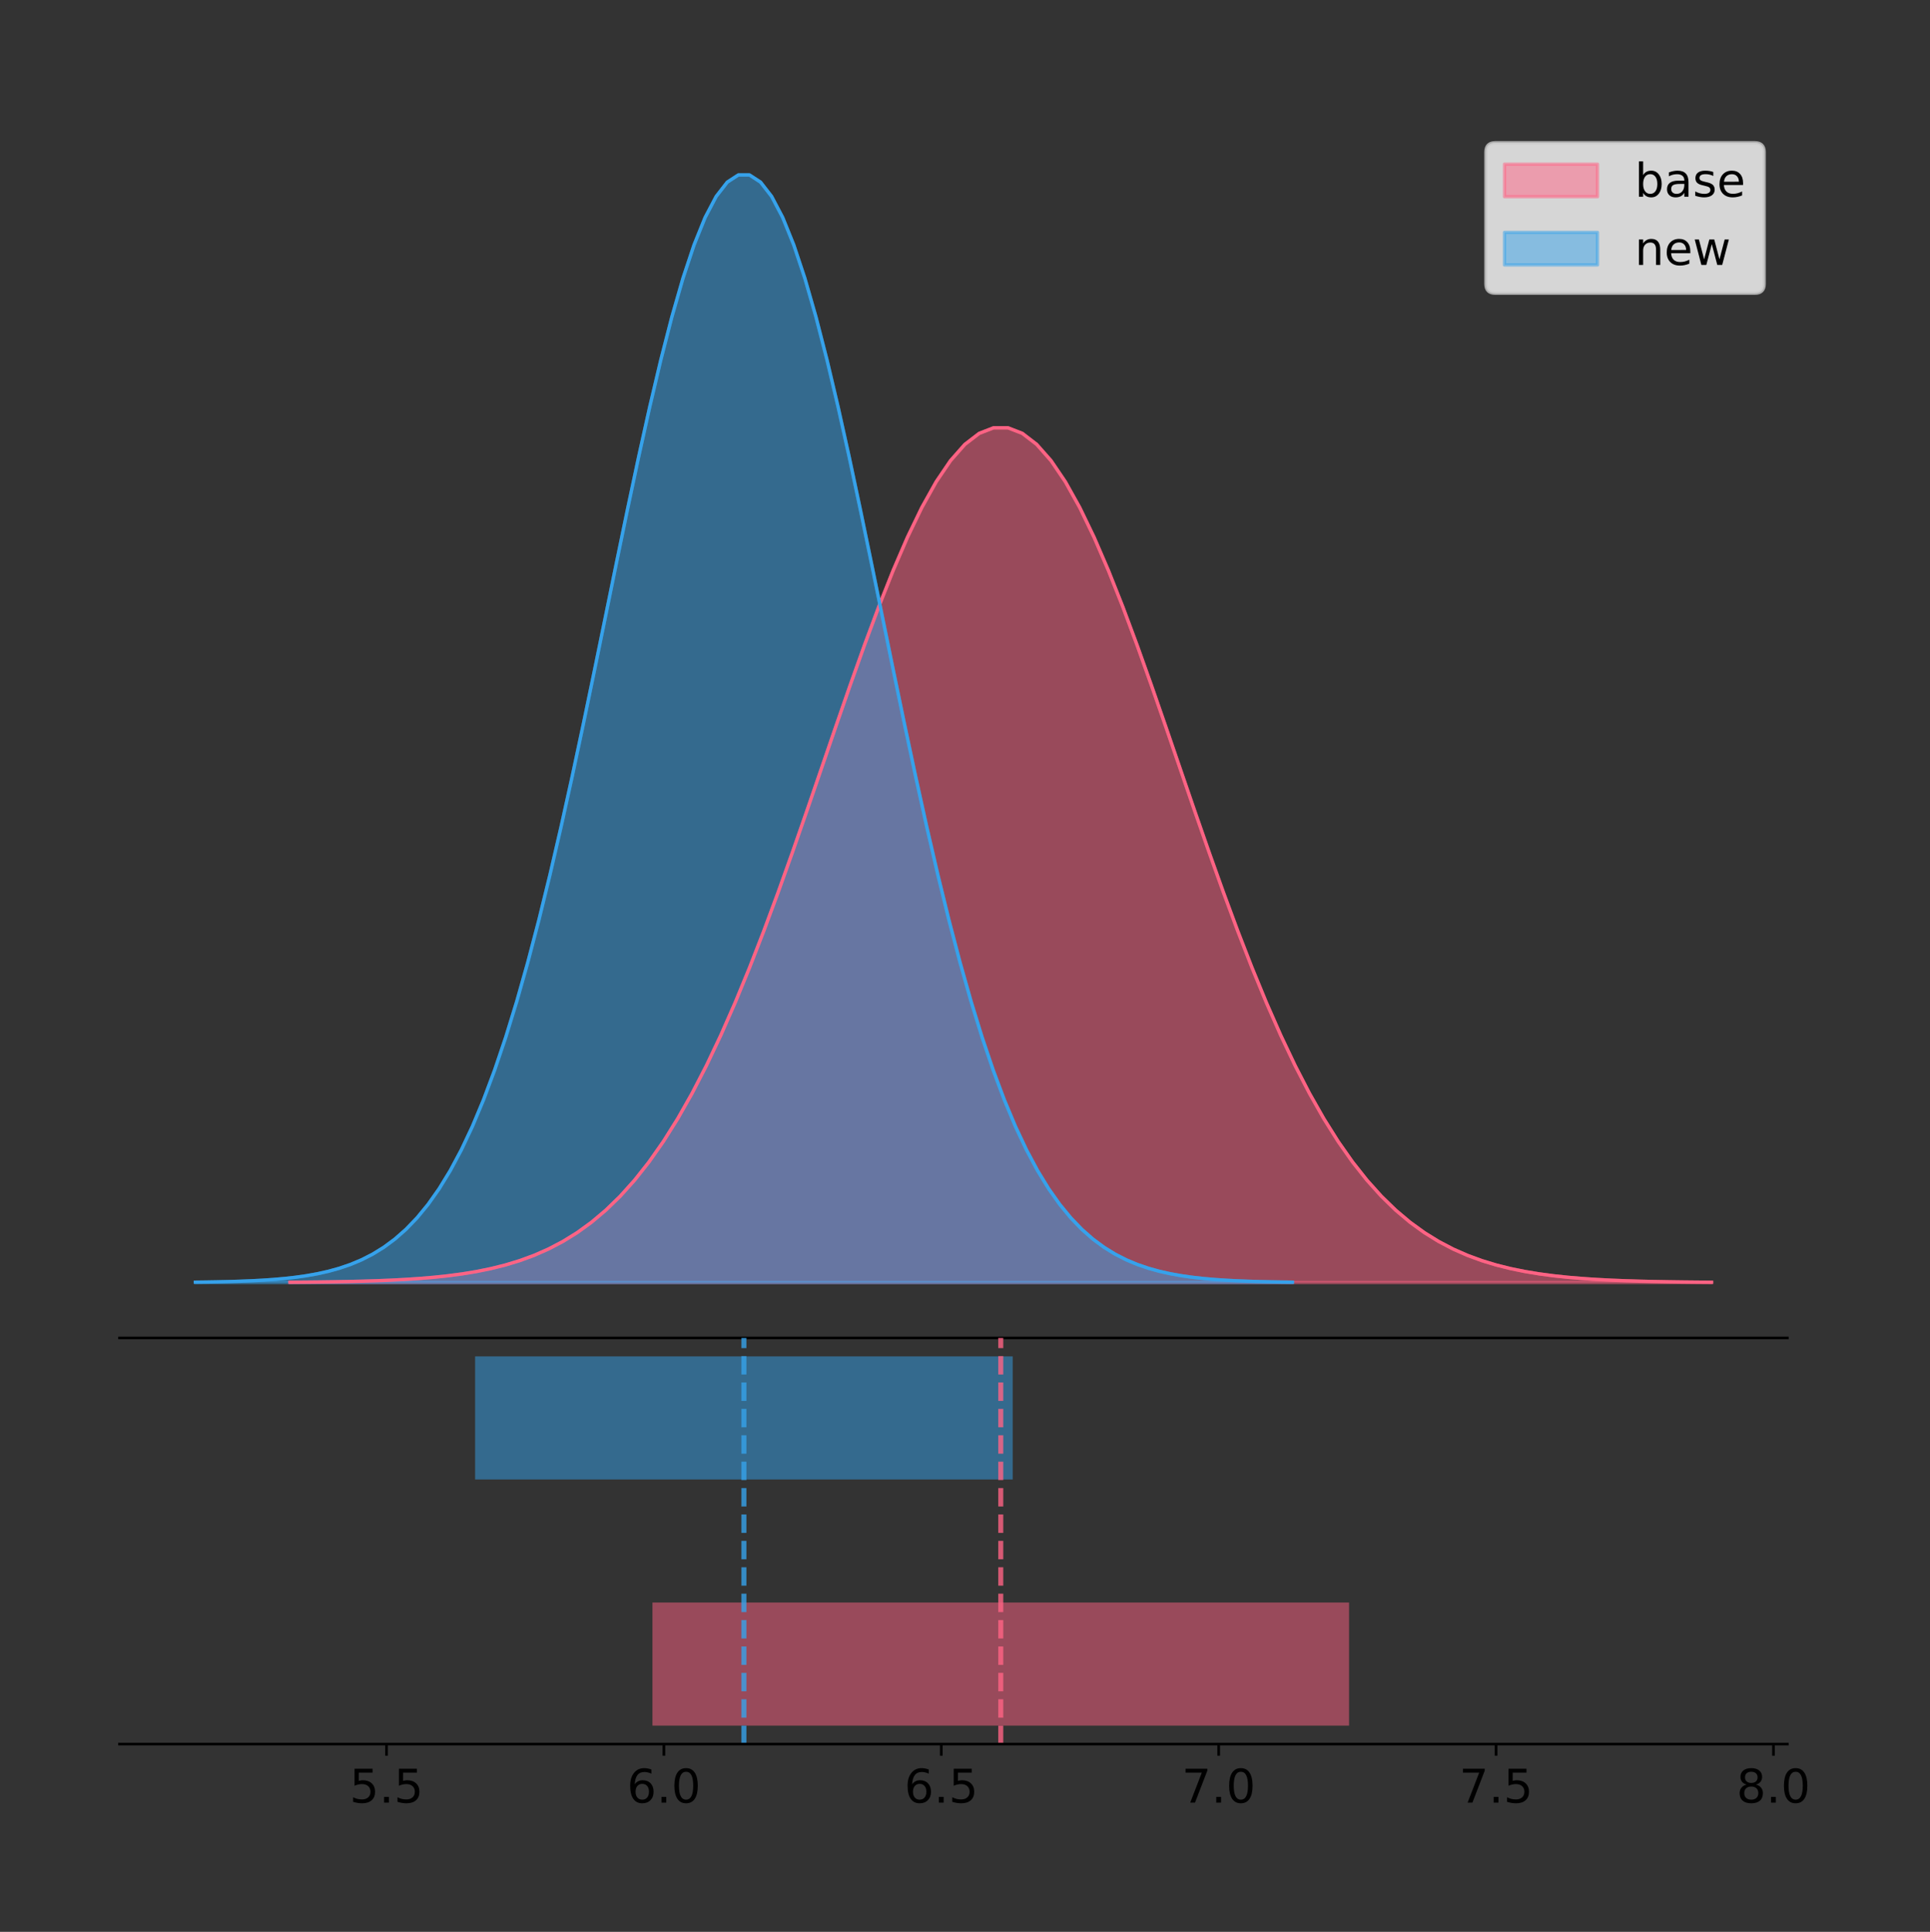 <?xml version="1.0" encoding="utf-8" standalone="no"?>
<!DOCTYPE svg PUBLIC "-//W3C//DTD SVG 1.1//EN"
  "http://www.w3.org/Graphics/SVG/1.1/DTD/svg11.dtd">
<!-- Created with matplotlib (https://matplotlib.org/) -->
<svg height="581.789pt" version="1.1" viewBox="0 0 581.139 581.789" width="581.139pt" xmlns="http://www.w3.org/2000/svg" xmlns:xlink="http://www.w3.org/1999/xlink">
 <rect x="0" y="0" width="581.139" height="581.789" fill="#333333" stroke="none"/>
 <defs>
  <style type="text/css">
*{stroke-linecap:butt;stroke-linejoin:round;}
  </style>
 </defs>
 <g id="figure_1">
  <g id="patch_1">
   <path d="M 0 581.789 
L 581.139 581.789 
L 581.139 0 
L 0 0 
z
" style="fill:none;"/>
  </g>
  <g id="axes_1">
   <g id="patch_2">
    <path d="M 36 402.93 
L 538.2 402.93 
L 538.2 36 
L 36 36 
z
" style="fill:none;"/>
   </g>
   <g id="PolyCollection_1">
    <defs>
     <path d="M 87.307 -195.538 
L 87.307 -195.624 
L 91.631 -195.657 
L 95.955 -195.701 
L 100.279 -195.759 
L 104.603 -195.837 
L 108.927 -195.939 
L 113.251 -196.072 
L 117.574 -196.246 
L 121.898 -196.469 
L 126.222 -196.755 
L 130.546 -197.118 
L 134.87 -197.576 
L 139.194 -198.15 
L 143.518 -198.864 
L 147.842 -199.745 
L 152.166 -200.826 
L 156.489 -202.14 
L 160.813 -203.728 
L 165.137 -205.631 
L 169.461 -207.896 
L 173.785 -210.57 
L 178.109 -213.704 
L 182.433 -217.348 
L 186.757 -221.553 
L 191.081 -226.367 
L 195.405 -231.834 
L 199.728 -237.993 
L 204.052 -244.872 
L 208.376 -252.494 
L 212.7 -260.865 
L 217.024 -269.979 
L 221.348 -279.812 
L 225.672 -290.323 
L 229.996 -301.452 
L 234.32 -313.116 
L 238.643 -325.216 
L 242.967 -337.63 
L 247.291 -350.219 
L 251.615 -362.827 
L 255.939 -375.285 
L 260.263 -387.414 
L 264.587 -399.029 
L 268.911 -409.941 
L 273.235 -419.969 
L 277.559 -428.937 
L 281.882 -436.683 
L 286.206 -443.065 
L 290.53 -447.961 
L 294.854 -451.28 
L 299.178 -452.955 
L 303.502 -452.955 
L 307.826 -451.28 
L 312.15 -447.961 
L 316.474 -443.065 
L 320.797 -436.683 
L 325.121 -428.937 
L 329.445 -419.969 
L 333.769 -409.941 
L 338.093 -399.029 
L 342.417 -387.414 
L 346.741 -375.285 
L 351.065 -362.827 
L 355.389 -350.219 
L 359.713 -337.63 
L 364.036 -325.216 
L 368.36 -313.116 
L 372.684 -301.452 
L 377.008 -290.323 
L 381.332 -279.812 
L 385.656 -269.979 
L 389.98 -260.865 
L 394.304 -252.494 
L 398.628 -244.872 
L 402.951 -237.993 
L 407.275 -231.834 
L 411.599 -226.367 
L 415.923 -221.553 
L 420.247 -217.348 
L 424.571 -213.704 
L 428.895 -210.57 
L 433.219 -207.896 
L 437.543 -205.631 
L 441.867 -203.728 
L 446.19 -202.14 
L 450.514 -200.826 
L 454.838 -199.745 
L 459.162 -198.864 
L 463.486 -198.15 
L 467.81 -197.576 
L 472.134 -197.118 
L 476.458 -196.755 
L 480.782 -196.469 
L 485.105 -196.246 
L 489.429 -196.072 
L 493.753 -195.939 
L 498.077 -195.837 
L 502.401 -195.759 
L 506.725 -195.701 
L 511.049 -195.657 
L 515.373 -195.624 
L 515.373 -195.538 
L 515.373 -195.538 
L 511.049 -195.538 
L 506.725 -195.538 
L 502.401 -195.538 
L 498.077 -195.538 
L 493.753 -195.538 
L 489.429 -195.538 
L 485.105 -195.538 
L 480.782 -195.538 
L 476.458 -195.538 
L 472.134 -195.538 
L 467.81 -195.538 
L 463.486 -195.538 
L 459.162 -195.538 
L 454.838 -195.538 
L 450.514 -195.538 
L 446.19 -195.538 
L 441.867 -195.538 
L 437.543 -195.538 
L 433.219 -195.538 
L 428.895 -195.538 
L 424.571 -195.538 
L 420.247 -195.538 
L 415.923 -195.538 
L 411.599 -195.538 
L 407.275 -195.538 
L 402.951 -195.538 
L 398.628 -195.538 
L 394.304 -195.538 
L 389.98 -195.538 
L 385.656 -195.538 
L 381.332 -195.538 
L 377.008 -195.538 
L 372.684 -195.538 
L 368.36 -195.538 
L 364.036 -195.538 
L 359.713 -195.538 
L 355.389 -195.538 
L 351.065 -195.538 
L 346.741 -195.538 
L 342.417 -195.538 
L 338.093 -195.538 
L 333.769 -195.538 
L 329.445 -195.538 
L 325.121 -195.538 
L 320.797 -195.538 
L 316.474 -195.538 
L 312.15 -195.538 
L 307.826 -195.538 
L 303.502 -195.538 
L 299.178 -195.538 
L 294.854 -195.538 
L 290.53 -195.538 
L 286.206 -195.538 
L 281.882 -195.538 
L 277.559 -195.538 
L 273.235 -195.538 
L 268.911 -195.538 
L 264.587 -195.538 
L 260.263 -195.538 
L 255.939 -195.538 
L 251.615 -195.538 
L 247.291 -195.538 
L 242.967 -195.538 
L 238.643 -195.538 
L 234.32 -195.538 
L 229.996 -195.538 
L 225.672 -195.538 
L 221.348 -195.538 
L 217.024 -195.538 
L 212.7 -195.538 
L 208.376 -195.538 
L 204.052 -195.538 
L 199.728 -195.538 
L 195.405 -195.538 
L 191.081 -195.538 
L 186.757 -195.538 
L 182.433 -195.538 
L 178.109 -195.538 
L 173.785 -195.538 
L 169.461 -195.538 
L 165.137 -195.538 
L 160.813 -195.538 
L 156.489 -195.538 
L 152.166 -195.538 
L 147.842 -195.538 
L 143.518 -195.538 
L 139.194 -195.538 
L 134.87 -195.538 
L 130.546 -195.538 
L 126.222 -195.538 
L 121.898 -195.538 
L 117.574 -195.538 
L 113.251 -195.538 
L 108.927 -195.538 
L 104.603 -195.538 
L 100.279 -195.538 
L 95.955 -195.538 
L 91.631 -195.538 
L 87.307 -195.538 
z
" id="m061603177f" style="stroke:#ff6384;stroke-opacity:0.5;"/>
    </defs>
    <g clip-path="url(#p20bade36c4)">
     <use style="fill:#ff6384;fill-opacity:0.5;stroke:#ff6384;stroke-opacity:0.5;" x="0" xlink:href="#m061603177f" y="581.789"/>
    </g>
   </g>
   <g id="PolyCollection_2">
    <defs>
     <path d="M 58.827 -195.538 
L 58.827 -195.65 
L 62.164 -195.692 
L 65.501 -195.749 
L 68.837 -195.825 
L 72.174 -195.925 
L 75.511 -196.058 
L 78.848 -196.23 
L 82.184 -196.455 
L 85.521 -196.744 
L 88.858 -197.115 
L 92.195 -197.585 
L 95.531 -198.179 
L 98.868 -198.923 
L 102.205 -199.848 
L 105.542 -200.99 
L 108.878 -202.39 
L 112.215 -204.093 
L 115.552 -206.151 
L 118.889 -208.617 
L 122.225 -211.552 
L 125.562 -215.017 
L 128.899 -219.078 
L 132.235 -223.801 
L 135.572 -229.25 
L 138.909 -235.488 
L 142.246 -242.572 
L 145.582 -250.552 
L 148.919 -259.468 
L 152.256 -269.344 
L 155.593 -280.192 
L 158.929 -292.002 
L 162.266 -304.744 
L 165.603 -318.365 
L 168.94 -332.786 
L 172.276 -347.901 
L 175.613 -363.58 
L 178.95 -379.667 
L 182.287 -395.98 
L 185.623 -412.318 
L 188.96 -428.462 
L 192.297 -444.18 
L 195.634 -459.23 
L 198.97 -473.372 
L 202.307 -486.366 
L 205.644 -497.987 
L 208.98 -508.025 
L 212.317 -516.294 
L 215.654 -522.64 
L 218.991 -526.94 
L 222.327 -529.111 
L 225.664 -529.111 
L 229.001 -526.94 
L 232.338 -522.64 
L 235.674 -516.294 
L 239.011 -508.025 
L 242.348 -497.987 
L 245.685 -486.366 
L 249.021 -473.372 
L 252.358 -459.23 
L 255.695 -444.18 
L 259.032 -428.462 
L 262.368 -412.318 
L 265.705 -395.98 
L 269.042 -379.667 
L 272.378 -363.58 
L 275.715 -347.901 
L 279.052 -332.786 
L 282.389 -318.365 
L 285.725 -304.744 
L 289.062 -292.002 
L 292.399 -280.192 
L 295.736 -269.344 
L 299.072 -259.468 
L 302.409 -250.552 
L 305.746 -242.572 
L 309.083 -235.488 
L 312.419 -229.25 
L 315.756 -223.801 
L 319.093 -219.078 
L 322.43 -215.017 
L 325.766 -211.552 
L 329.103 -208.617 
L 332.44 -206.151 
L 335.776 -204.093 
L 339.113 -202.39 
L 342.45 -200.99 
L 345.787 -199.848 
L 349.123 -198.923 
L 352.46 -198.179 
L 355.797 -197.585 
L 359.134 -197.115 
L 362.47 -196.744 
L 365.807 -196.455 
L 369.144 -196.23 
L 372.481 -196.058 
L 375.817 -195.925 
L 379.154 -195.825 
L 382.491 -195.749 
L 385.828 -195.692 
L 389.164 -195.65 
L 389.164 -195.538 
L 389.164 -195.538 
L 385.828 -195.538 
L 382.491 -195.538 
L 379.154 -195.538 
L 375.817 -195.538 
L 372.481 -195.538 
L 369.144 -195.538 
L 365.807 -195.538 
L 362.47 -195.538 
L 359.134 -195.538 
L 355.797 -195.538 
L 352.46 -195.538 
L 349.123 -195.538 
L 345.787 -195.538 
L 342.45 -195.538 
L 339.113 -195.538 
L 335.776 -195.538 
L 332.44 -195.538 
L 329.103 -195.538 
L 325.766 -195.538 
L 322.43 -195.538 
L 319.093 -195.538 
L 315.756 -195.538 
L 312.419 -195.538 
L 309.083 -195.538 
L 305.746 -195.538 
L 302.409 -195.538 
L 299.072 -195.538 
L 295.736 -195.538 
L 292.399 -195.538 
L 289.062 -195.538 
L 285.725 -195.538 
L 282.389 -195.538 
L 279.052 -195.538 
L 275.715 -195.538 
L 272.378 -195.538 
L 269.042 -195.538 
L 265.705 -195.538 
L 262.368 -195.538 
L 259.032 -195.538 
L 255.695 -195.538 
L 252.358 -195.538 
L 249.021 -195.538 
L 245.685 -195.538 
L 242.348 -195.538 
L 239.011 -195.538 
L 235.674 -195.538 
L 232.338 -195.538 
L 229.001 -195.538 
L 225.664 -195.538 
L 222.327 -195.538 
L 218.991 -195.538 
L 215.654 -195.538 
L 212.317 -195.538 
L 208.98 -195.538 
L 205.644 -195.538 
L 202.307 -195.538 
L 198.97 -195.538 
L 195.634 -195.538 
L 192.297 -195.538 
L 188.96 -195.538 
L 185.623 -195.538 
L 182.287 -195.538 
L 178.95 -195.538 
L 175.613 -195.538 
L 172.276 -195.538 
L 168.94 -195.538 
L 165.603 -195.538 
L 162.266 -195.538 
L 158.929 -195.538 
L 155.593 -195.538 
L 152.256 -195.538 
L 148.919 -195.538 
L 145.582 -195.538 
L 142.246 -195.538 
L 138.909 -195.538 
L 135.572 -195.538 
L 132.235 -195.538 
L 128.899 -195.538 
L 125.562 -195.538 
L 122.225 -195.538 
L 118.889 -195.538 
L 115.552 -195.538 
L 112.215 -195.538 
L 108.878 -195.538 
L 105.542 -195.538 
L 102.205 -195.538 
L 98.868 -195.538 
L 95.531 -195.538 
L 92.195 -195.538 
L 88.858 -195.538 
L 85.521 -195.538 
L 82.184 -195.538 
L 78.848 -195.538 
L 75.511 -195.538 
L 72.174 -195.538 
L 68.837 -195.538 
L 65.501 -195.538 
L 62.164 -195.538 
L 58.827 -195.538 
z
" id="mf57077e62a" style="stroke:#36a2eb;stroke-opacity:0.5;"/>
    </defs>
    <g clip-path="url(#p20bade36c4)">
     <use style="fill:#36a2eb;fill-opacity:0.5;stroke:#36a2eb;stroke-opacity:0.5;" x="0" xlink:href="#mf57077e62a" y="581.789"/>
    </g>
   </g>
   <g id="line2d_1">
    <path clip-path="url(#p20bade36c4)" d="M 87.307 386.165 
L 91.631 386.132 
L 95.955 386.089 
L 100.279 386.03 
L 104.603 385.953 
L 108.927 385.85 
L 113.251 385.717 
L 117.574 385.544 
L 121.898 385.32 
L 126.222 385.035 
L 130.546 384.671 
L 134.87 384.213 
L 139.194 383.639 
L 143.518 382.925 
L 147.842 382.044 
L 152.166 380.964 
L 156.489 379.649 
L 160.813 378.062 
L 165.137 376.158 
L 169.461 373.894 
L 173.785 371.22 
L 178.109 368.086 
L 182.433 364.441 
L 186.757 360.236 
L 191.081 355.422 
L 195.405 349.955 
L 199.728 343.797 
L 204.052 336.917 
L 208.376 329.295 
L 212.7 320.924 
L 217.024 311.81 
L 221.348 301.977 
L 225.672 291.466 
L 229.996 280.338 
L 234.32 268.673 
L 238.643 256.573 
L 242.967 244.16 
L 247.291 231.571 
L 251.615 218.963 
L 255.939 206.504 
L 260.263 194.375 
L 264.587 182.761 
L 268.911 171.848 
L 273.235 161.82 
L 277.559 152.853 
L 281.882 145.106 
L 286.206 138.725 
L 290.53 133.828 
L 294.854 130.51 
L 299.178 128.834 
L 303.502 128.834 
L 307.826 130.51 
L 312.15 133.828 
L 316.474 138.725 
L 320.797 145.106 
L 325.121 152.853 
L 329.445 161.82 
L 333.769 171.848 
L 338.093 182.761 
L 342.417 194.375 
L 346.741 206.504 
L 351.065 218.963 
L 355.389 231.571 
L 359.713 244.16 
L 364.036 256.573 
L 368.36 268.673 
L 372.684 280.338 
L 377.008 291.466 
L 381.332 301.977 
L 385.656 311.81 
L 389.98 320.924 
L 394.304 329.295 
L 398.628 336.917 
L 402.951 343.797 
L 407.275 349.955 
L 411.599 355.422 
L 415.923 360.236 
L 420.247 364.441 
L 424.571 368.086 
L 428.895 371.22 
L 433.219 373.894 
L 437.543 376.158 
L 441.867 378.062 
L 446.19 379.649 
L 450.514 380.964 
L 454.838 382.044 
L 459.162 382.925 
L 463.486 383.639 
L 467.81 384.213 
L 472.134 384.671 
L 476.458 385.035 
L 480.782 385.32 
L 485.105 385.544 
L 489.429 385.717 
L 493.753 385.85 
L 498.077 385.953 
L 502.401 386.03 
L 506.725 386.089 
L 511.049 386.132 
L 515.373 386.165 
" style="fill:none;stroke:#ff6384;stroke-linecap:square;"/>
   </g>
   <g id="line2d_2">
    <path clip-path="url(#p20bade36c4)" d="M 58.827 386.139 
L 62.164 386.097 
L 65.501 386.04 
L 68.837 385.965 
L 72.174 385.864 
L 75.511 385.732 
L 78.848 385.559 
L 82.184 385.334 
L 85.521 385.045 
L 88.858 384.675 
L 92.195 384.204 
L 95.531 383.61 
L 98.868 382.867 
L 102.205 381.941 
L 105.542 380.799 
L 108.878 379.399 
L 112.215 377.696 
L 115.552 375.639 
L 118.889 373.172 
L 122.225 370.238 
L 125.562 366.772 
L 128.899 362.711 
L 132.235 357.989 
L 135.572 352.539 
L 138.909 346.301 
L 142.246 339.217 
L 145.582 331.237 
L 148.919 322.322 
L 152.256 312.445 
L 155.593 301.597 
L 158.929 289.787 
L 162.266 277.045 
L 165.603 263.424 
L 168.94 249.004 
L 172.276 233.888 
L 175.613 218.209 
L 178.95 202.123 
L 182.287 185.809 
L 185.623 169.471 
L 188.96 153.327 
L 192.297 137.61 
L 195.634 122.559 
L 198.97 108.418 
L 202.307 95.423 
L 205.644 83.803 
L 208.98 73.765 
L 212.317 65.495 
L 215.654 59.15 
L 218.991 54.85 
L 222.327 52.679 
L 225.664 52.679 
L 229.001 54.85 
L 232.338 59.15 
L 235.674 65.495 
L 239.011 73.765 
L 242.348 83.803 
L 245.685 95.423 
L 249.021 108.418 
L 252.358 122.559 
L 255.695 137.61 
L 259.032 153.327 
L 262.368 169.471 
L 265.705 185.809 
L 269.042 202.123 
L 272.378 218.209 
L 275.715 233.888 
L 279.052 249.004 
L 282.389 263.424 
L 285.725 277.045 
L 289.062 289.787 
L 292.399 301.597 
L 295.736 312.445 
L 299.072 322.322 
L 302.409 331.237 
L 305.746 339.217 
L 309.083 346.301 
L 312.419 352.539 
L 315.756 357.989 
L 319.093 362.711 
L 322.43 366.772 
L 325.766 370.238 
L 329.103 373.172 
L 332.44 375.639 
L 335.776 377.696 
L 339.113 379.399 
L 342.45 380.799 
L 345.787 381.941 
L 349.123 382.867 
L 352.46 383.61 
L 355.797 384.204 
L 359.134 384.675 
L 362.47 385.045 
L 365.807 385.334 
L 369.144 385.559 
L 372.481 385.732 
L 375.817 385.864 
L 379.154 385.965 
L 382.491 386.04 
L 385.828 386.097 
L 389.164 386.139 
" style="fill:none;stroke:#36a2eb;stroke-linecap:square;"/>
   </g>
   <g id="patch_3">
    <path d="M 36 402.93 
L 538.2 402.93 
" style="fill:none;stroke:#000000;stroke-linecap:square;stroke-linejoin:miter;stroke-width:0.8;"/>
   </g>
   <g id="legend_1">
    <g id="patch_4">
     <path d="M 450.225 88.299 
L 528.4 88.299 
Q 531.2 88.299 531.2 85.499 
L 531.2 45.8 
Q 531.2 43 528.4 43 
L 450.225 43 
Q 447.425 43 447.425 45.8 
L 447.425 85.499 
Q 447.425 88.299 450.225 88.299 
z
" style="fill:#ffffff;opacity:0.8;stroke:#cccccc;stroke-linejoin:miter;"/>
    </g>
    <g id="patch_5">
     <path d="M 453.025 59.238 
L 481.025 59.238 
L 481.025 49.438 
L 453.025 49.438 
z
" style="fill:#ff6384;opacity:0.5;stroke:#ff6384;stroke-linejoin:miter;"/>
    </g>
    <g id="text_1">
     <!-- base -->
     <defs>
      <path d="M 48.688 27.297 
Q 48.688 37.203 44.609 42.844 
Q 40.531 48.484 33.406 48.484 
Q 26.266 48.484 22.188 42.844 
Q 18.109 37.203 18.109 27.297 
Q 18.109 17.391 22.188 11.75 
Q 26.266 6.109 33.406 6.109 
Q 40.531 6.109 44.609 11.75 
Q 48.688 17.391 48.688 27.297 
z
M 18.109 46.391 
Q 20.953 51.266 25.266 53.625 
Q 29.594 56 35.594 56 
Q 45.562 56 51.781 48.094 
Q 58.016 40.188 58.016 27.297 
Q 58.016 14.406 51.781 6.484 
Q 45.562 -1.422 35.594 -1.422 
Q 29.594 -1.422 25.266 0.953 
Q 20.953 3.328 18.109 8.203 
L 18.109 0 
L 9.078 0 
L 9.078 75.984 
L 18.109 75.984 
z
" id="DejaVuSans-98"/>
      <path d="M 34.281 27.484 
Q 23.391 27.484 19.188 25 
Q 14.984 22.516 14.984 16.5 
Q 14.984 11.719 18.141 8.906 
Q 21.297 6.109 26.703 6.109 
Q 34.188 6.109 38.703 11.406 
Q 43.219 16.703 43.219 25.484 
L 43.219 27.484 
z
M 52.203 31.203 
L 52.203 0 
L 43.219 0 
L 43.219 8.297 
Q 40.141 3.328 35.547 0.953 
Q 30.953 -1.422 24.312 -1.422 
Q 15.922 -1.422 10.953 3.297 
Q 6 8.016 6 15.922 
Q 6 25.141 12.172 29.828 
Q 18.359 34.516 30.609 34.516 
L 43.219 34.516 
L 43.219 35.406 
Q 43.219 41.609 39.141 45 
Q 35.062 48.391 27.688 48.391 
Q 23 48.391 18.547 47.266 
Q 14.109 46.141 10.016 43.891 
L 10.016 52.203 
Q 14.938 54.109 19.578 55.047 
Q 24.219 56 28.609 56 
Q 40.484 56 46.344 49.844 
Q 52.203 43.703 52.203 31.203 
z
" id="DejaVuSans-97"/>
      <path d="M 44.281 53.078 
L 44.281 44.578 
Q 40.484 46.531 36.375 47.5 
Q 32.281 48.484 27.875 48.484 
Q 21.188 48.484 17.844 46.438 
Q 14.5 44.391 14.5 40.281 
Q 14.5 37.156 16.891 35.375 
Q 19.281 33.594 26.516 31.984 
L 29.594 31.297 
Q 39.156 29.25 43.188 25.516 
Q 47.219 21.781 47.219 15.094 
Q 47.219 7.469 41.188 3.016 
Q 35.156 -1.422 24.609 -1.422 
Q 20.219 -1.422 15.453 -0.562 
Q 10.688 0.297 5.422 2 
L 5.422 11.281 
Q 10.406 8.688 15.234 7.391 
Q 20.062 6.109 24.812 6.109 
Q 31.156 6.109 34.562 8.281 
Q 37.984 10.453 37.984 14.406 
Q 37.984 18.062 35.516 20.016 
Q 33.062 21.969 24.703 23.781 
L 21.578 24.516 
Q 13.234 26.266 9.516 29.906 
Q 5.812 33.547 5.812 39.891 
Q 5.812 47.609 11.281 51.797 
Q 16.75 56 26.812 56 
Q 31.781 56 36.172 55.266 
Q 40.578 54.547 44.281 53.078 
z
" id="DejaVuSans-115"/>
      <path d="M 56.203 29.594 
L 56.203 25.203 
L 14.891 25.203 
Q 15.484 15.922 20.484 11.062 
Q 25.484 6.203 34.422 6.203 
Q 39.594 6.203 44.453 7.469 
Q 49.312 8.734 54.109 11.281 
L 54.109 2.781 
Q 49.266 0.734 44.188 -0.344 
Q 39.109 -1.422 33.891 -1.422 
Q 20.797 -1.422 13.156 6.188 
Q 5.516 13.812 5.516 26.812 
Q 5.516 40.234 12.766 48.109 
Q 20.016 56 32.328 56 
Q 43.359 56 49.781 48.891 
Q 56.203 41.797 56.203 29.594 
z
M 47.219 32.234 
Q 47.125 39.594 43.094 43.984 
Q 39.062 48.391 32.422 48.391 
Q 24.906 48.391 20.391 44.141 
Q 15.875 39.891 15.188 32.172 
z
" id="DejaVuSans-101"/>
     </defs>
     <g transform="translate(492.225 59.238)scale(0.14 -0.14)">
      <use xlink:href="#DejaVuSans-98"/>
      <use x="63.477" xlink:href="#DejaVuSans-97"/>
      <use x="124.756" xlink:href="#DejaVuSans-115"/>
      <use x="176.855" xlink:href="#DejaVuSans-101"/>
     </g>
    </g>
    <g id="patch_6">
     <path d="M 453.025 79.787 
L 481.025 79.787 
L 481.025 69.987 
L 453.025 69.987 
z
" style="fill:#36a2eb;opacity:0.5;stroke:#36a2eb;stroke-linejoin:miter;"/>
    </g>
    <g id="text_2">
     <!-- new -->
     <defs>
      <path d="M 54.891 33.016 
L 54.891 0 
L 45.906 0 
L 45.906 32.719 
Q 45.906 40.484 42.875 44.328 
Q 39.844 48.188 33.797 48.188 
Q 26.516 48.188 22.312 43.547 
Q 18.109 38.922 18.109 30.906 
L 18.109 0 
L 9.078 0 
L 9.078 54.688 
L 18.109 54.688 
L 18.109 46.188 
Q 21.344 51.125 25.703 53.562 
Q 30.078 56 35.797 56 
Q 45.219 56 50.047 50.172 
Q 54.891 44.344 54.891 33.016 
z
" id="DejaVuSans-110"/>
      <path d="M 4.203 54.688 
L 13.188 54.688 
L 24.422 12.016 
L 35.594 54.688 
L 46.188 54.688 
L 57.422 12.016 
L 68.609 54.688 
L 77.594 54.688 
L 63.281 0 
L 52.688 0 
L 40.922 44.828 
L 29.109 0 
L 18.5 0 
z
" id="DejaVuSans-119"/>
     </defs>
     <g transform="translate(492.225 79.787)scale(0.14 -0.14)">
      <use xlink:href="#DejaVuSans-110"/>
      <use x="63.379" xlink:href="#DejaVuSans-101"/>
      <use x="124.902" xlink:href="#DejaVuSans-119"/>
     </g>
    </g>
   </g>
  </g>
  <g id="axes_2">
   <g id="patch_7">
    <path d="M 36 525.24 
L 538.2 525.24 
L 538.2 402.93 
L 36 402.93 
z
" style="fill:none;"/>
   </g>
   <g id="patch_8">
    <path clip-path="url(#p1dde235ea5)" d="M 196.464 519.68 
L 406.216 519.68 
L 406.216 482.617 
L 196.464 482.617 
z
" style="fill:#ff6384;opacity:0.5;"/>
   </g>
   <g id="patch_9">
    <path clip-path="url(#p1dde235ea5)" d="M 143.063 445.553 
L 304.928 445.553 
L 304.928 408.49 
L 143.063 408.49 
z
" style="fill:#36a2eb;opacity:0.5;"/>
   </g>
   <g id="matplotlib.axis_1">
    <g id="xtick_1">
     <g id="line2d_3">
      <defs>
       <path d="M 0 0 
L 0 3.5 
" id="mddda715f13" style="stroke:#000000;stroke-width:0.8;"/>
      </defs>
      <g>
       <use style="stroke:#000000;stroke-width:0.8;" x="116.382" xlink:href="#mddda715f13" y="525.24"/>
      </g>
     </g>
     <g id="text_3">
      <!-- 5.5 -->
      <defs>
       <path d="M 10.797 72.906 
L 49.516 72.906 
L 49.516 64.594 
L 19.828 64.594 
L 19.828 46.734 
Q 21.969 47.469 24.109 47.828 
Q 26.266 48.188 28.422 48.188 
Q 40.625 48.188 47.75 41.5 
Q 54.891 34.812 54.891 23.391 
Q 54.891 11.625 47.562 5.094 
Q 40.234 -1.422 26.906 -1.422 
Q 22.312 -1.422 17.547 -0.641 
Q 12.797 0.141 7.719 1.703 
L 7.719 11.625 
Q 12.109 9.234 16.797 8.062 
Q 21.484 6.891 26.703 6.891 
Q 35.156 6.891 40.078 11.328 
Q 45.016 15.766 45.016 23.391 
Q 45.016 31 40.078 35.438 
Q 35.156 39.891 26.703 39.891 
Q 22.75 39.891 18.812 39.016 
Q 14.891 38.141 10.797 36.281 
z
" id="DejaVuSans-53"/>
       <path d="M 10.688 12.406 
L 21 12.406 
L 21 0 
L 10.688 0 
z
" id="DejaVuSans-46"/>
      </defs>
      <g transform="translate(105.25 542.878)scale(0.14 -0.14)">
       <use xlink:href="#DejaVuSans-53"/>
       <use x="63.623" xlink:href="#DejaVuSans-46"/>
       <use x="95.41" xlink:href="#DejaVuSans-53"/>
      </g>
     </g>
    </g>
    <g id="xtick_2">
     <g id="line2d_4">
      <g>
       <use style="stroke:#000000;stroke-width:0.8;" x="199.907" xlink:href="#mddda715f13" y="525.24"/>
      </g>
     </g>
     <g id="text_4">
      <!-- 6.0 -->
      <defs>
       <path d="M 33.016 40.375 
Q 26.375 40.375 22.484 35.828 
Q 18.609 31.297 18.609 23.391 
Q 18.609 15.531 22.484 10.953 
Q 26.375 6.391 33.016 6.391 
Q 39.656 6.391 43.531 10.953 
Q 47.406 15.531 47.406 23.391 
Q 47.406 31.297 43.531 35.828 
Q 39.656 40.375 33.016 40.375 
z
M 52.594 71.297 
L 52.594 62.312 
Q 48.875 64.062 45.094 64.984 
Q 41.312 65.922 37.594 65.922 
Q 27.828 65.922 22.672 59.328 
Q 17.531 52.734 16.797 39.406 
Q 19.672 43.656 24.016 45.922 
Q 28.375 48.188 33.594 48.188 
Q 44.578 48.188 50.953 41.516 
Q 57.328 34.859 57.328 23.391 
Q 57.328 12.156 50.688 5.359 
Q 44.047 -1.422 33.016 -1.422 
Q 20.359 -1.422 13.672 8.266 
Q 6.984 17.969 6.984 36.375 
Q 6.984 53.656 15.188 63.938 
Q 23.391 74.219 37.203 74.219 
Q 40.922 74.219 44.703 73.484 
Q 48.484 72.75 52.594 71.297 
z
" id="DejaVuSans-54"/>
       <path d="M 31.781 66.406 
Q 24.172 66.406 20.328 58.906 
Q 16.5 51.422 16.5 36.375 
Q 16.5 21.391 20.328 13.891 
Q 24.172 6.391 31.781 6.391 
Q 39.453 6.391 43.281 13.891 
Q 47.125 21.391 47.125 36.375 
Q 47.125 51.422 43.281 58.906 
Q 39.453 66.406 31.781 66.406 
z
M 31.781 74.219 
Q 44.047 74.219 50.516 64.516 
Q 56.984 54.828 56.984 36.375 
Q 56.984 17.969 50.516 8.266 
Q 44.047 -1.422 31.781 -1.422 
Q 19.531 -1.422 13.062 8.266 
Q 6.594 17.969 6.594 36.375 
Q 6.594 54.828 13.062 64.516 
Q 19.531 74.219 31.781 74.219 
z
" id="DejaVuSans-48"/>
      </defs>
      <g transform="translate(188.775 542.878)scale(0.14 -0.14)">
       <use xlink:href="#DejaVuSans-54"/>
       <use x="63.623" xlink:href="#DejaVuSans-46"/>
       <use x="95.41" xlink:href="#DejaVuSans-48"/>
      </g>
     </g>
    </g>
    <g id="xtick_3">
     <g id="line2d_5">
      <g>
       <use style="stroke:#000000;stroke-width:0.8;" x="283.432" xlink:href="#mddda715f13" y="525.24"/>
      </g>
     </g>
     <g id="text_5">
      <!-- 6.5 -->
      <g transform="translate(272.3 542.878)scale(0.14 -0.14)">
       <use xlink:href="#DejaVuSans-54"/>
       <use x="63.623" xlink:href="#DejaVuSans-46"/>
       <use x="95.41" xlink:href="#DejaVuSans-53"/>
      </g>
     </g>
    </g>
    <g id="xtick_4">
     <g id="line2d_6">
      <g>
       <use style="stroke:#000000;stroke-width:0.8;" x="366.957" xlink:href="#mddda715f13" y="525.24"/>
      </g>
     </g>
     <g id="text_6">
      <!-- 7.0 -->
      <defs>
       <path d="M 8.203 72.906 
L 55.078 72.906 
L 55.078 68.703 
L 28.609 0 
L 18.312 0 
L 43.219 64.594 
L 8.203 64.594 
z
" id="DejaVuSans-55"/>
      </defs>
      <g transform="translate(355.825 542.878)scale(0.14 -0.14)">
       <use xlink:href="#DejaVuSans-55"/>
       <use x="63.623" xlink:href="#DejaVuSans-46"/>
       <use x="95.41" xlink:href="#DejaVuSans-48"/>
      </g>
     </g>
    </g>
    <g id="xtick_5">
     <g id="line2d_7">
      <g>
       <use style="stroke:#000000;stroke-width:0.8;" x="450.482" xlink:href="#mddda715f13" y="525.24"/>
      </g>
     </g>
     <g id="text_7">
      <!-- 7.5 -->
      <g transform="translate(439.35 542.878)scale(0.14 -0.14)">
       <use xlink:href="#DejaVuSans-55"/>
       <use x="63.623" xlink:href="#DejaVuSans-46"/>
       <use x="95.41" xlink:href="#DejaVuSans-53"/>
      </g>
     </g>
    </g>
    <g id="xtick_6">
     <g id="line2d_8">
      <g>
       <use style="stroke:#000000;stroke-width:0.8;" x="534.007" xlink:href="#mddda715f13" y="525.24"/>
      </g>
     </g>
     <g id="text_8">
      <!-- 8.0 -->
      <defs>
       <path d="M 31.781 34.625 
Q 24.75 34.625 20.719 30.859 
Q 16.703 27.094 16.703 20.516 
Q 16.703 13.922 20.719 10.156 
Q 24.75 6.391 31.781 6.391 
Q 38.812 6.391 42.859 10.172 
Q 46.922 13.969 46.922 20.516 
Q 46.922 27.094 42.891 30.859 
Q 38.875 34.625 31.781 34.625 
z
M 21.922 38.812 
Q 15.578 40.375 12.031 44.719 
Q 8.5 49.078 8.5 55.328 
Q 8.5 64.062 14.719 69.141 
Q 20.953 74.219 31.781 74.219 
Q 42.672 74.219 48.875 69.141 
Q 55.078 64.062 55.078 55.328 
Q 55.078 49.078 51.531 44.719 
Q 48 40.375 41.703 38.812 
Q 48.828 37.156 52.797 32.312 
Q 56.781 27.484 56.781 20.516 
Q 56.781 9.906 50.312 4.234 
Q 43.844 -1.422 31.781 -1.422 
Q 19.734 -1.422 13.25 4.234 
Q 6.781 9.906 6.781 20.516 
Q 6.781 27.484 10.781 32.312 
Q 14.797 37.156 21.922 38.812 
z
M 18.312 54.391 
Q 18.312 48.734 21.844 45.562 
Q 25.391 42.391 31.781 42.391 
Q 38.141 42.391 41.719 45.562 
Q 45.312 48.734 45.312 54.391 
Q 45.312 60.062 41.719 63.234 
Q 38.141 66.406 31.781 66.406 
Q 25.391 66.406 21.844 63.234 
Q 18.312 60.062 18.312 54.391 
z
" id="DejaVuSans-56"/>
      </defs>
      <g transform="translate(522.875 542.878)scale(0.14 -0.14)">
       <use xlink:href="#DejaVuSans-56"/>
       <use x="63.623" xlink:href="#DejaVuSans-46"/>
       <use x="95.41" xlink:href="#DejaVuSans-48"/>
      </g>
     </g>
    </g>
   </g>
   <g id="line2d_9">
    <path clip-path="url(#p1dde235ea5)" d="M 301.34 525.24 
L 301.34 402.93 
" style="fill:none;stroke:#ff6384;stroke-dasharray:5.55,2.4;stroke-dashoffset:0;stroke-opacity:0.8;stroke-width:1.5;"/>
   </g>
   <g id="line2d_10">
    <path clip-path="url(#p1dde235ea5)" d="M 223.996 525.24 
L 223.996 402.93 
" style="fill:none;stroke:#36a2eb;stroke-dasharray:5.55,2.4;stroke-dashoffset:0;stroke-opacity:0.8;stroke-width:1.5;"/>
   </g>
   <g id="patch_10">
    <path d="M 36 525.24 
L 538.2 525.24 
" style="fill:none;stroke:#000000;stroke-linecap:square;stroke-linejoin:miter;stroke-width:0.8;"/>
   </g>
  </g>
 </g>
 <defs>
  <clipPath id="p20bade36c4">
   <rect height="366.93" width="502.2" x="36" y="36"/>
  </clipPath>
  <clipPath id="p1dde235ea5">
   <rect height="122.31" width="502.2" x="36" y="402.93"/>
  </clipPath>
 </defs>
</svg>
